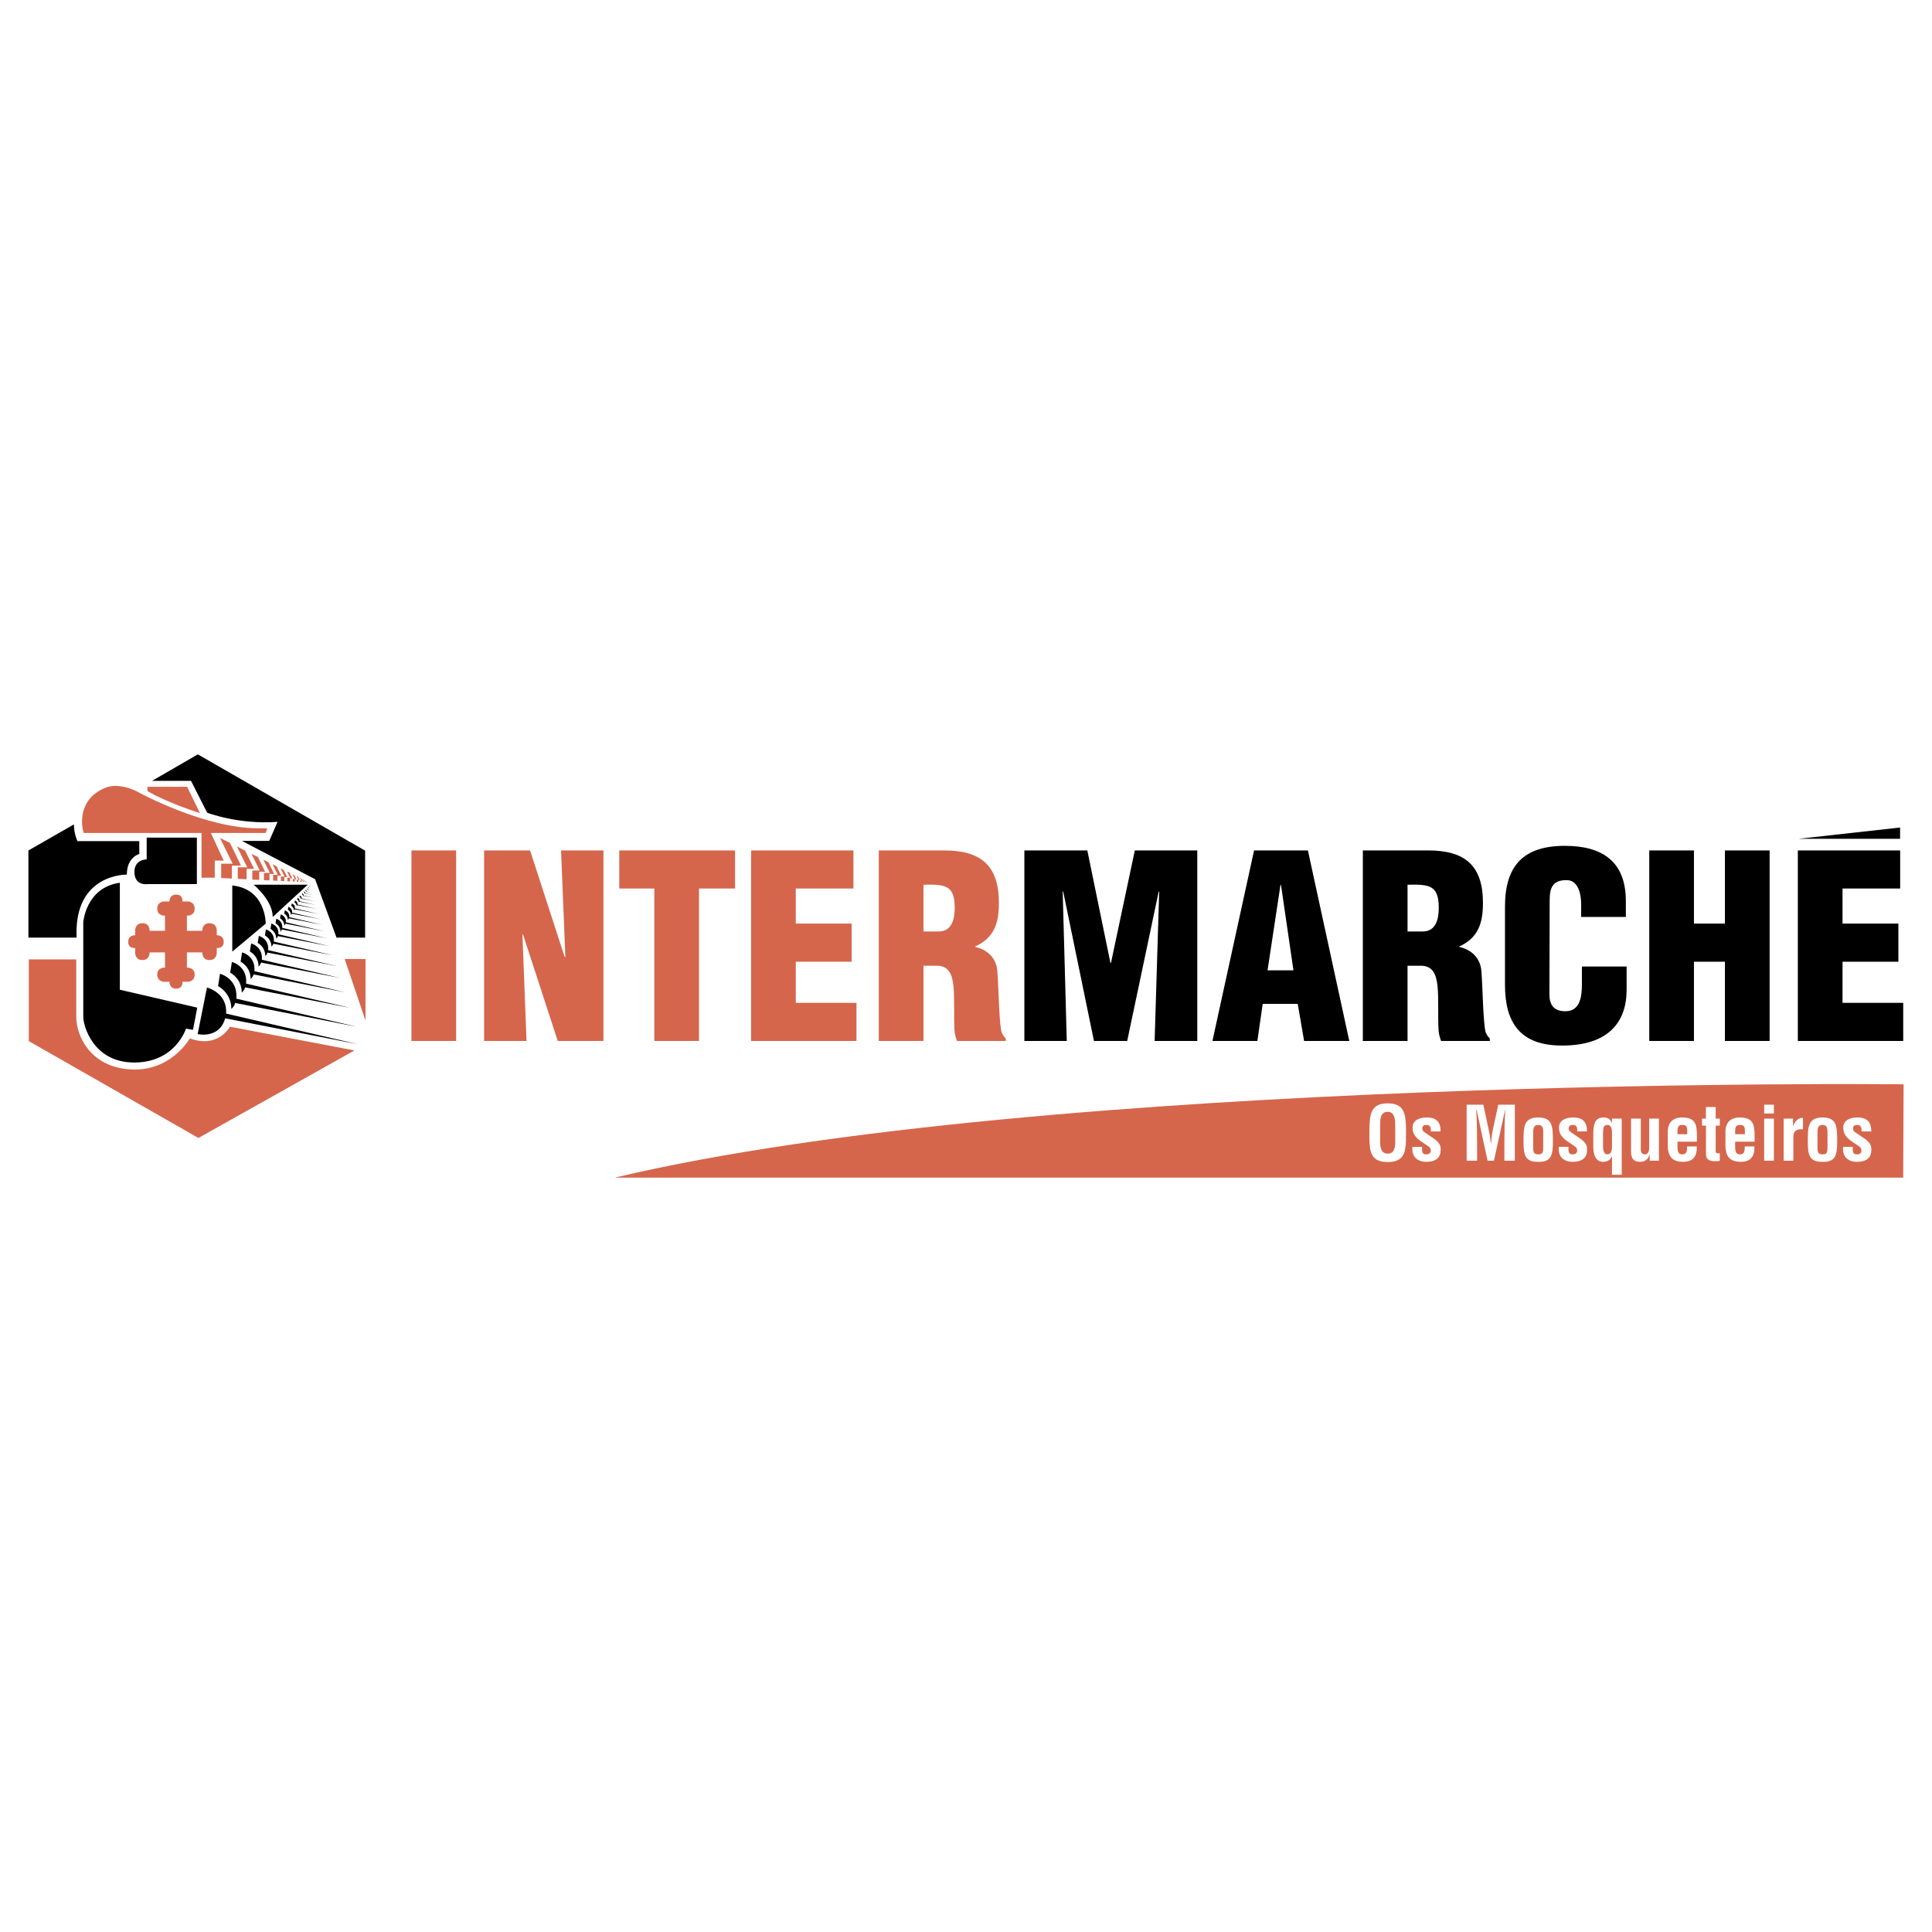 <svg xmlns="http://www.w3.org/2000/svg" width="2500" height="2500" viewBox="0 0 192.756 192.756"><g fill-rule="evenodd" clip-rule="evenodd"><path fill="#fff" d="M0 0h192.756v192.756H0V0z"/><path d="M189.922 108.18s-85.432-.932-128.593 9.314h128.554l.039-9.314zM41.05 103.857V84.846h4.459v19.011H41.05zM52.175 93.211l-.05.051.405 10.595h-4.231V84.846h4.586l3.446 10.621h.075l-.43-10.621h4.23v19.011h-4.56l-3.471-10.646zM61.785 84.846h11.552v3.802H69.74v15.209h-4.459V88.648h-3.496v-3.802zM74.937 103.857V84.846h10.21v3.802h-5.751v3.498h5.573v3.803h-5.573v4.106h6.055v3.802H74.937zM92.135 103.857h-4.459V84.846h6.511c3.648 0 5.473 1.47 5.473 5.247 0 2.028-.482 3.473-2.357 4.335v.05c1.242.279 2.129 1.141 2.205 2.459.127 1.521.152 4.791.406 6.008.102.254.227.48.43.658v.254H95.48c-.127-.354-.229-.709-.254-1.09-.075-1.672.026-3.244-.101-4.41-.126-1.166-.481-1.928-1.52-2.004h-1.47v7.504zm0-10.925h1.521c1.292 0 1.596-1.191 1.596-2.357 0-2.256-.938-2.357-3.116-2.307v4.664h-.001z" fill="#d5664c"/><path d="M102.201 103.857V84.846h6.281l2.307 11.23h.051l2.381-11.23h6.232v19.011h-4.256l.455-14.904h-.05l-3.141 14.904h-3.318l-3.067-14.904h-.051l.407 14.904h-4.231zM120.965 103.857l4.154-19.011h5.371l4.129 19.011h-4.508l-.635-3.701h-3.496l-.531 3.701h-4.484zm6.84-15.564h-.051l-1.291 8.517h2.584l-1.242-8.517zM140.43 103.857h-4.459V84.846h6.51c3.648 0 5.473 1.47 5.473 5.247 0 2.028-.48 3.473-2.355 4.335v.05c1.242.279 2.127 1.141 2.203 2.459.127 1.521.152 4.791.406 6.008.102.254.229.48.43.658v.254h-4.863c-.127-.354-.229-.709-.254-1.09-.076-1.672.025-3.244-.102-4.41-.125-1.166-.48-1.928-1.52-2.004h-1.469v7.504zm0-10.925h1.52c1.291 0 1.596-1.191 1.596-2.357 0-2.256-.938-2.357-3.115-2.307v4.664h-.001zM157.752 91.487V90.27c0-1.622-.582-2.458-1.418-2.458-1.395-.025-1.723.734-1.723 1.977l-.025 9.404c0 1.064.43 1.699 1.594 1.699 1.521 0 1.648-1.572 1.648-2.738V96.43h4.459v2.332c0 3.271-1.875 5.553-6.436 5.553-4.104 0-5.699-2.18-5.699-6.059v-7.808c0-4.132 1.898-6.059 5.979-6.059 3.799 0 6.08 1.623 6.08 5.501v1.597h-4.459zM164.547 103.857V84.846h4.459v7.3h3.09v-7.3h4.459v19.011h-4.459v-7.908h-3.09v7.908h-4.459zM179.371 103.857V84.846h10.209v3.802h-5.75v3.498h5.572v3.803h-5.572v4.106h6.055v3.802h-10.514zM179.441 83.687l10.131-1.126v1.126h-10.131zM23.174 88.345v6.598l3.337-2.795s.039-3.454-3.337-3.803zM25.309 88.267s1.902 1.552 1.902 3.222l3.493-3.222h-5.395zM35.711 104.182l-13.153-3.057c.049-.607-.06-1.984-1.907-2.611l-.931 4.658s2.166.508 2.746-1.578l13.245 2.588z"/><path d="M35.361 104.803l-12.42-2.369s-1.166 2.213-4 1.164c0 0-1.745 3.107-5.471 3.107-4.35 0-5.861-3.301-5.861-5.24v-5.746H2.874v8.152l16.923 9.664 15.564-8.732z" fill="#d5664c"/><path d="M11.957 98.746l7.724 1.787-.427 2.211-.699-.115s-1.048 3.377-5.162 3.377c-4.115 0-5.085-3.688-5.085-4.541v-9.472s.27-3.455 3.649-3.92v10.673z"/><path d="M12.655 87.257s-5.32-.116-5.009 6.289H2.834v-8.695l4.542-2.601s-.039.776.349 1.669h6.172V85.2c0 .001-1.242.311-1.242 2.057z"/><path d="M26.667 82.639l-.156.465h-5.473l1.281 2.756h-.893v1.708h-1.32v-4.464H8.347s-.699-2.096.815-3.648c0 0 1.048-1.048 2.329-1.048 1.28 0 2.367.66 2.367.66s6.521 3.571 11.917 3.571h.892zM34.391 95.679h2.076v6.151l-2.076-6.151z" fill="#d5664c"/><path d="M20.669 81.084s3.124 1.205 7.025.912l-.835 1.902h-2.717l7.297 3.824 2.135 5.822h2.854v-8.675l-16.691-9.607-4.561 2.64h3.881l1.612 3.182z"/><path fill="#d5664c" d="M22.067 87.602v-1.433h1.145l-1.262-2.561.99.485 1.106 2.27h-.912v1.29l-1.067-.051z"/><path fill="#d5664c" d="M23.722 87.68v-1.151h.944l-1.026-2.071.816.407.898 1.823h-.752v1.037l-.88-.045z"/><path fill="#d5664c" d="M25.172 87.755v-.903h.741l-.816-1.657.639.314.716 1.468h-.59v.813l-.69-.035z"/><path fill="#d5664c" d="M26.333 87.813v-.721h.59l-.65-1.32.51.25.57 1.17h-.47v.646l-.55-.025z"/><path fill="#d5664c" d="M27.248 87.856v-.569h.467l-.514-1.045.404.197.451.926h-.372v.512l-.436-.021z"/><path fill="#d5664c" d="M28.029 87.895v-.442h.362l-.398-.811.312.153.351.719h-.289v.396l-.338-.015z"/><path fill="#d5664c" d="M28.666 87.928v-.349h.286l-.315-.641.247.121.277.568h-.229v.301h-.266zM29.213 87.954v-.257h.211l-.232-.471.182.089.204.417h-.168v.222h-.197zM29.612 87.973v-.202h.165l-.182-.37.143.07.16.328h-.132v.174h-.154zM29.946 87.991v-.132h.166l-.182-.242.143.046.159.214H30.1v.114h-.154z"/><path fill="#d5664c" d="M30.23 88v-.082h.103l-.113-.149.088.028.099.132h-.081V88h-.096zM30.431 88.013v-.05h.064l-.071-.093.055.018.061.082h-.05v.043h-.059zM30.586 88.021v-.031h.039l-.043-.057.034.01.038.052h-.031v.026h-.037zM18.649 95.022h1.537s-.045.762.704.762.735-.701.735-.701v-.501s.695.09.695-.611-.695-.661-.695-.661v-.501s.014-.701-.735-.701-.704.761-.704.761h-1.537v-1.514s.772.044.772-.694c0-.737-.711-.723-.711-.723h-.509s.091-.685-.62-.685c-.712 0-.671.685-.671.685h-.508s-.712-.014-.712.723c0 .738.772.694.772.694v1.514h-1.537s.045-.761-.704-.761c-.748 0-.734.701-.734.701v.501s-.695-.04-.695.661.695.611.695.611v.501s-.014.701.734.701c.749 0 .704-.762.704-.762h1.537v1.515s-.772-.045-.772.693c0 .736.712.723.712.723h.508s-.041.684.671.684c.711 0 .62-.684.62-.684h.509s.711.014.711-.723c0-.738-.772-.693-.772-.693v-1.515z"/><path d="M14.634 83.569h5.007v4.638h-4.929s-1.301.213-1.301-1.223c0-1.261 1.223-1.242 1.223-1.242v-2.173z"/><path d="M14.711 78.503h3.959l1.281 2.62s-3.086-.951-5.24-2.193v-.427z" fill="#d5664c"/><path d="M21.756 98.377l.194-1.223s1.805.445 1.63 2.484l11.994 2.795-12.11-2.369s-.078.35-.388.602c0 0 .116-1.436-1.32-2.289z"/><path d="M22.967 97.037l.17-1.062s1.569.388 1.417 2.16l10.427 2.43-10.529-2.059s-.067.303-.337.523c0 0 .102-1.248-1.148-1.992z"/><path d="M24.007 95.944l.147-.924s1.363.337 1.231 1.876l9.061 2.111-9.148-1.789s-.059.264-.293.455c-.001.001.087-1.084-.998-1.729z"/><path d="M24.93 94.929l.127-.8s1.181.292 1.067 1.625l7.847 1.828-7.924-1.549s-.05.229-.254.395c0 0 .077-.94-.863-1.499z"/><path d="M25.712 94.074l.111-.699s1.031.255.931 1.42l6.853 1.596-6.918-1.353s-.045.199-.222.344c-.001 0 .065-.82-.755-1.308z"/><path d="M26.432 93.328l.095-.598s.882.218.797 1.214l5.864 1.367-5.921-1.158s-.038.171-.189.295c0 .001.056-.702-.646-1.12z"/><path d="M26.991 92.67l.083-.524s.772.192.698 1.064l5.134 1.197-5.184-1.014s-.034.149-.166.257c0 0 .049-.614-.565-.98z"/><path d="M27.492 92.113l.071-.447s.66.163.596.908l4.473 1.045-4.515-.889s-.028.128-.142.22c0 0 .042-.525-.483-.837z"/><path d="M27.941 91.619l.062-.387s.57.142.515.785l3.865.903-3.901-.768s-.024.11-.123.19c-.001 0 .036-.454-.418-.723z"/><path d="M28.361 91.16l.053-.332s.49.121.443.675l3.321.776-3.353-.66s-.021.095-.106.163c0 0 .032-.39-.358-.622z"/><path d="M28.72 90.764l.045-.283s.418.103.377.575l2.831.662-2.858-.563s-.018.082-.09.14a.59.59 0 0 0-.305-.531z"/><path d="M29.067 90.387l.039-.24s.354.088.32.487l2.396.561-2.42-.477s-.015.068-.076.118c0 0 .023-.281-.259-.449z"/><path d="M29.386 90.036l.031-.196s.289.072.261.398l1.958.457-1.977-.389s-.012.056-.062.096c.001 0 .02-.23-.211-.366z"/><path d="M29.649 89.746l.025-.16s.236.059.213.325l1.6.374-1.615-.318s-.01.046-.05.079a.334.334 0 0 0-.173-.3z"/><path d="M29.889 89.485l.021-.131s.193.047.174.265l1.306.306-1.319-.26s-.008.038-.042.065a.271.271 0 0 0-.14-.245zM30.127 89.23l.017-.106s.157.038.142.217l.982.224-.992-.187s-.007.03-.034.053c0-.001.011-.126-.115-.201zM30.316 89.027l.014-.087s.129.032.116.178l.73.173-.739-.143s-.005.025-.028.042a.18.18 0 0 0-.093-.163zM30.475 88.857l.012-.071s.104.026.095.145l.525.151-.532-.126s-.005.021-.022.035c-.001 0 .006-.084-.078-.134zM30.634 88.69l.009-.058s.086.021.078.118l.307.099-.312-.078s-.004.017-.019.028c-.001 0 .005-.068-.063-.109zM30.741 88.537l.008-.048s.07.018.063.097l.201.048-.207-.032s-.002.013-.015.023a.095.095 0 0 0-.05-.088zM30.878 88.401l.006-.039s.057.015.051.079l-.003.014s-.002.011-.013.019c0 0 .004-.046-.041-.073z"/><path d="M136.625 112.562c.045-1.424.156-2.48 1.826-2.48s1.781 1.057 1.826 2.48v.797c0 1.492-.113 2.58-1.826 2.58-1.715 0-1.826-1.088-1.826-2.58v-.797zm1.072 1.321c0 .461.039 1.213.754 1.213.744 0 .752-.766.752-1.303v-1.432c0-.447.023-1.438-.752-1.438-.82 0-.754.977-.754 1.408v1.552zM141.887 114.418c-.074.775.223.754.447.754.275 0 .469-.201.402-.471-.016-.238-.291-.371-.477-.5l-.531-.363c-.482-.336-.797-.725-.797-1.328 0-.648.516-1.02 1.447-1.02.938 0 1.371.492 1.348 1.393h-.969c.023-.469-.111-.648-.447-.648-.23 0-.41.105-.41.344 0 .246.18.357.367.484l.789.537c.246.141.633.543.662.826.082.73-.096 1.49-1.438 1.49-.514 0-1.475-.215-1.363-1.498h.97zM147.371 115.805h-1.043v-5.59h1.662l.559 2.594c.09.424.148.857.193 1.289h.016c.053-.551.088-.924.164-1.289l.559-2.594h1.654v5.59h-1.043v-1.758c0-1.111.021-2.223.09-3.332h-.016l-1.117 5.09h-.635l-1.096-5.09h-.037c.068 1.109.09 2.221.09 3.332v1.758zM152 113.852c.006-1.438.021-2.361 1.482-2.361 1.438 0 1.445.924 1.453 2.361.008 1.461-.201 2.088-1.453 2.064-1.275.023-1.49-.604-1.482-2.064zm.969.582c0 .514.043.738.514.738.447 0 .484-.225.484-.738v-1.4c0-.396 0-.799-.484-.799-.514 0-.514.402-.514.799v1.4zM156.492 114.418c-.074.775.225.754.449.754.275 0 .469-.201.402-.471-.016-.238-.291-.371-.479-.5l-.529-.363c-.484-.336-.797-.725-.797-1.328 0-.648.514-1.02 1.445-1.02.939 0 1.371.492 1.35 1.393h-.969c.021-.469-.111-.648-.447-.648-.23 0-.41.105-.41.344 0 .246.18.357.365.484l.791.537c.246.141.633.543.662.826.082.73-.096 1.49-1.438 1.49-.516 0-1.477-.215-1.365-1.498h.97zM161.799 117.205h-.969v-1.848h-.016c-.186.418-.453.537-.842.559-.818 0-.982-.744-1.006-1.416v-1.52c.023-1.156.381-1.477 1.006-1.49.402-.008.664.127.842.535h.016v-.424h.969v5.604zm-.969-4.039c.016-.336 0-.932-.455-.932-.453 0-.41.396-.439.812v1.4c.023.404.127.725.426.725.312 0 .469-.262.469-.746v-1.259h-.001zM164.586 115.178h-.016c-.148.5-.432.73-.9.738-.768 0-.939-.395-.939-1.096v-3.219h.969v2.877c0 .186-.008.395.098.559.082.09.17.135.297.135.455 0 .447-.516.447-.842v-2.729h.969v4.203h-.924v-.626h-.001zM166.396 113.047c-.045-.99.463-1.557 1.416-1.557 1.35 0 1.49.699 1.49 1.848v.566h-1.938v.611c.008.551.217.656.508.656.357 0 .461-.262.447-.791h.969c.037.939-.35 1.535-1.342 1.535-1.117 0-1.572-.529-1.551-1.766v-1.102h.001zm1.938.113v-.367c-.008-.424-.119-.559-.506-.559-.484 0-.463.373-.463.754v.172h.969zM171.584 115.82c-.574.066-1.379.119-1.379-.664v-2.848h-.395v-.707h.387v-1.156h.977v1.156h.41v.707h-.41v2.609c.023.178.291.156.41.143v.76zM172.15 113.047c-.045-.99.463-1.557 1.416-1.557 1.35 0 1.49.699 1.49 1.848v.566h-1.938v.611c.008.551.217.656.506.656.359 0 .463-.262.447-.791h.969c.039.939-.35 1.535-1.34 1.535-1.119 0-1.572-.529-1.551-1.766v-1.102h.001zm1.938.113v-.367c-.008-.424-.119-.559-.506-.559-.484 0-.463.373-.463.754v.172h.969zM176.01 111.096v-.881h.971v.881h-.971zm0 4.709v-4.203h.971v4.203h-.971zM178.887 112.348h.016c.119-.307.238-.479.381-.598.275-.23.461-.217.602-.223v1.148c-.535-.053-.945.08-.961.699v2.43h-.969v-4.203h.932v.747h-.001zM180.363 113.852c.008-1.438.021-2.361 1.482-2.361 1.438 0 1.445.924 1.453 2.361.008 1.461-.201 2.088-1.453 2.064-1.273.023-1.49-.604-1.482-2.064zm.969.582c0 .514.045.738.514.738.447 0 .484-.225.484-.738v-1.4c0-.396 0-.799-.484-.799-.514 0-.514.402-.514.799v1.4zM184.857 114.418c-.076.775.223.754.447.754.275 0 .469-.201.402-.471-.016-.238-.291-.371-.477-.5l-.531-.363c-.482-.336-.797-.725-.797-1.328 0-.648.514-1.02 1.445-1.02.939 0 1.373.492 1.35 1.393h-.969c.023-.469-.111-.648-.447-.648-.23 0-.41.105-.41.344 0 .246.18.357.365.484l.791.537c.246.141.633.543.662.826.082.73-.096 1.49-1.438 1.49-.514 0-1.477-.215-1.363-1.498h.97z" fill="#fff"/></g></svg>